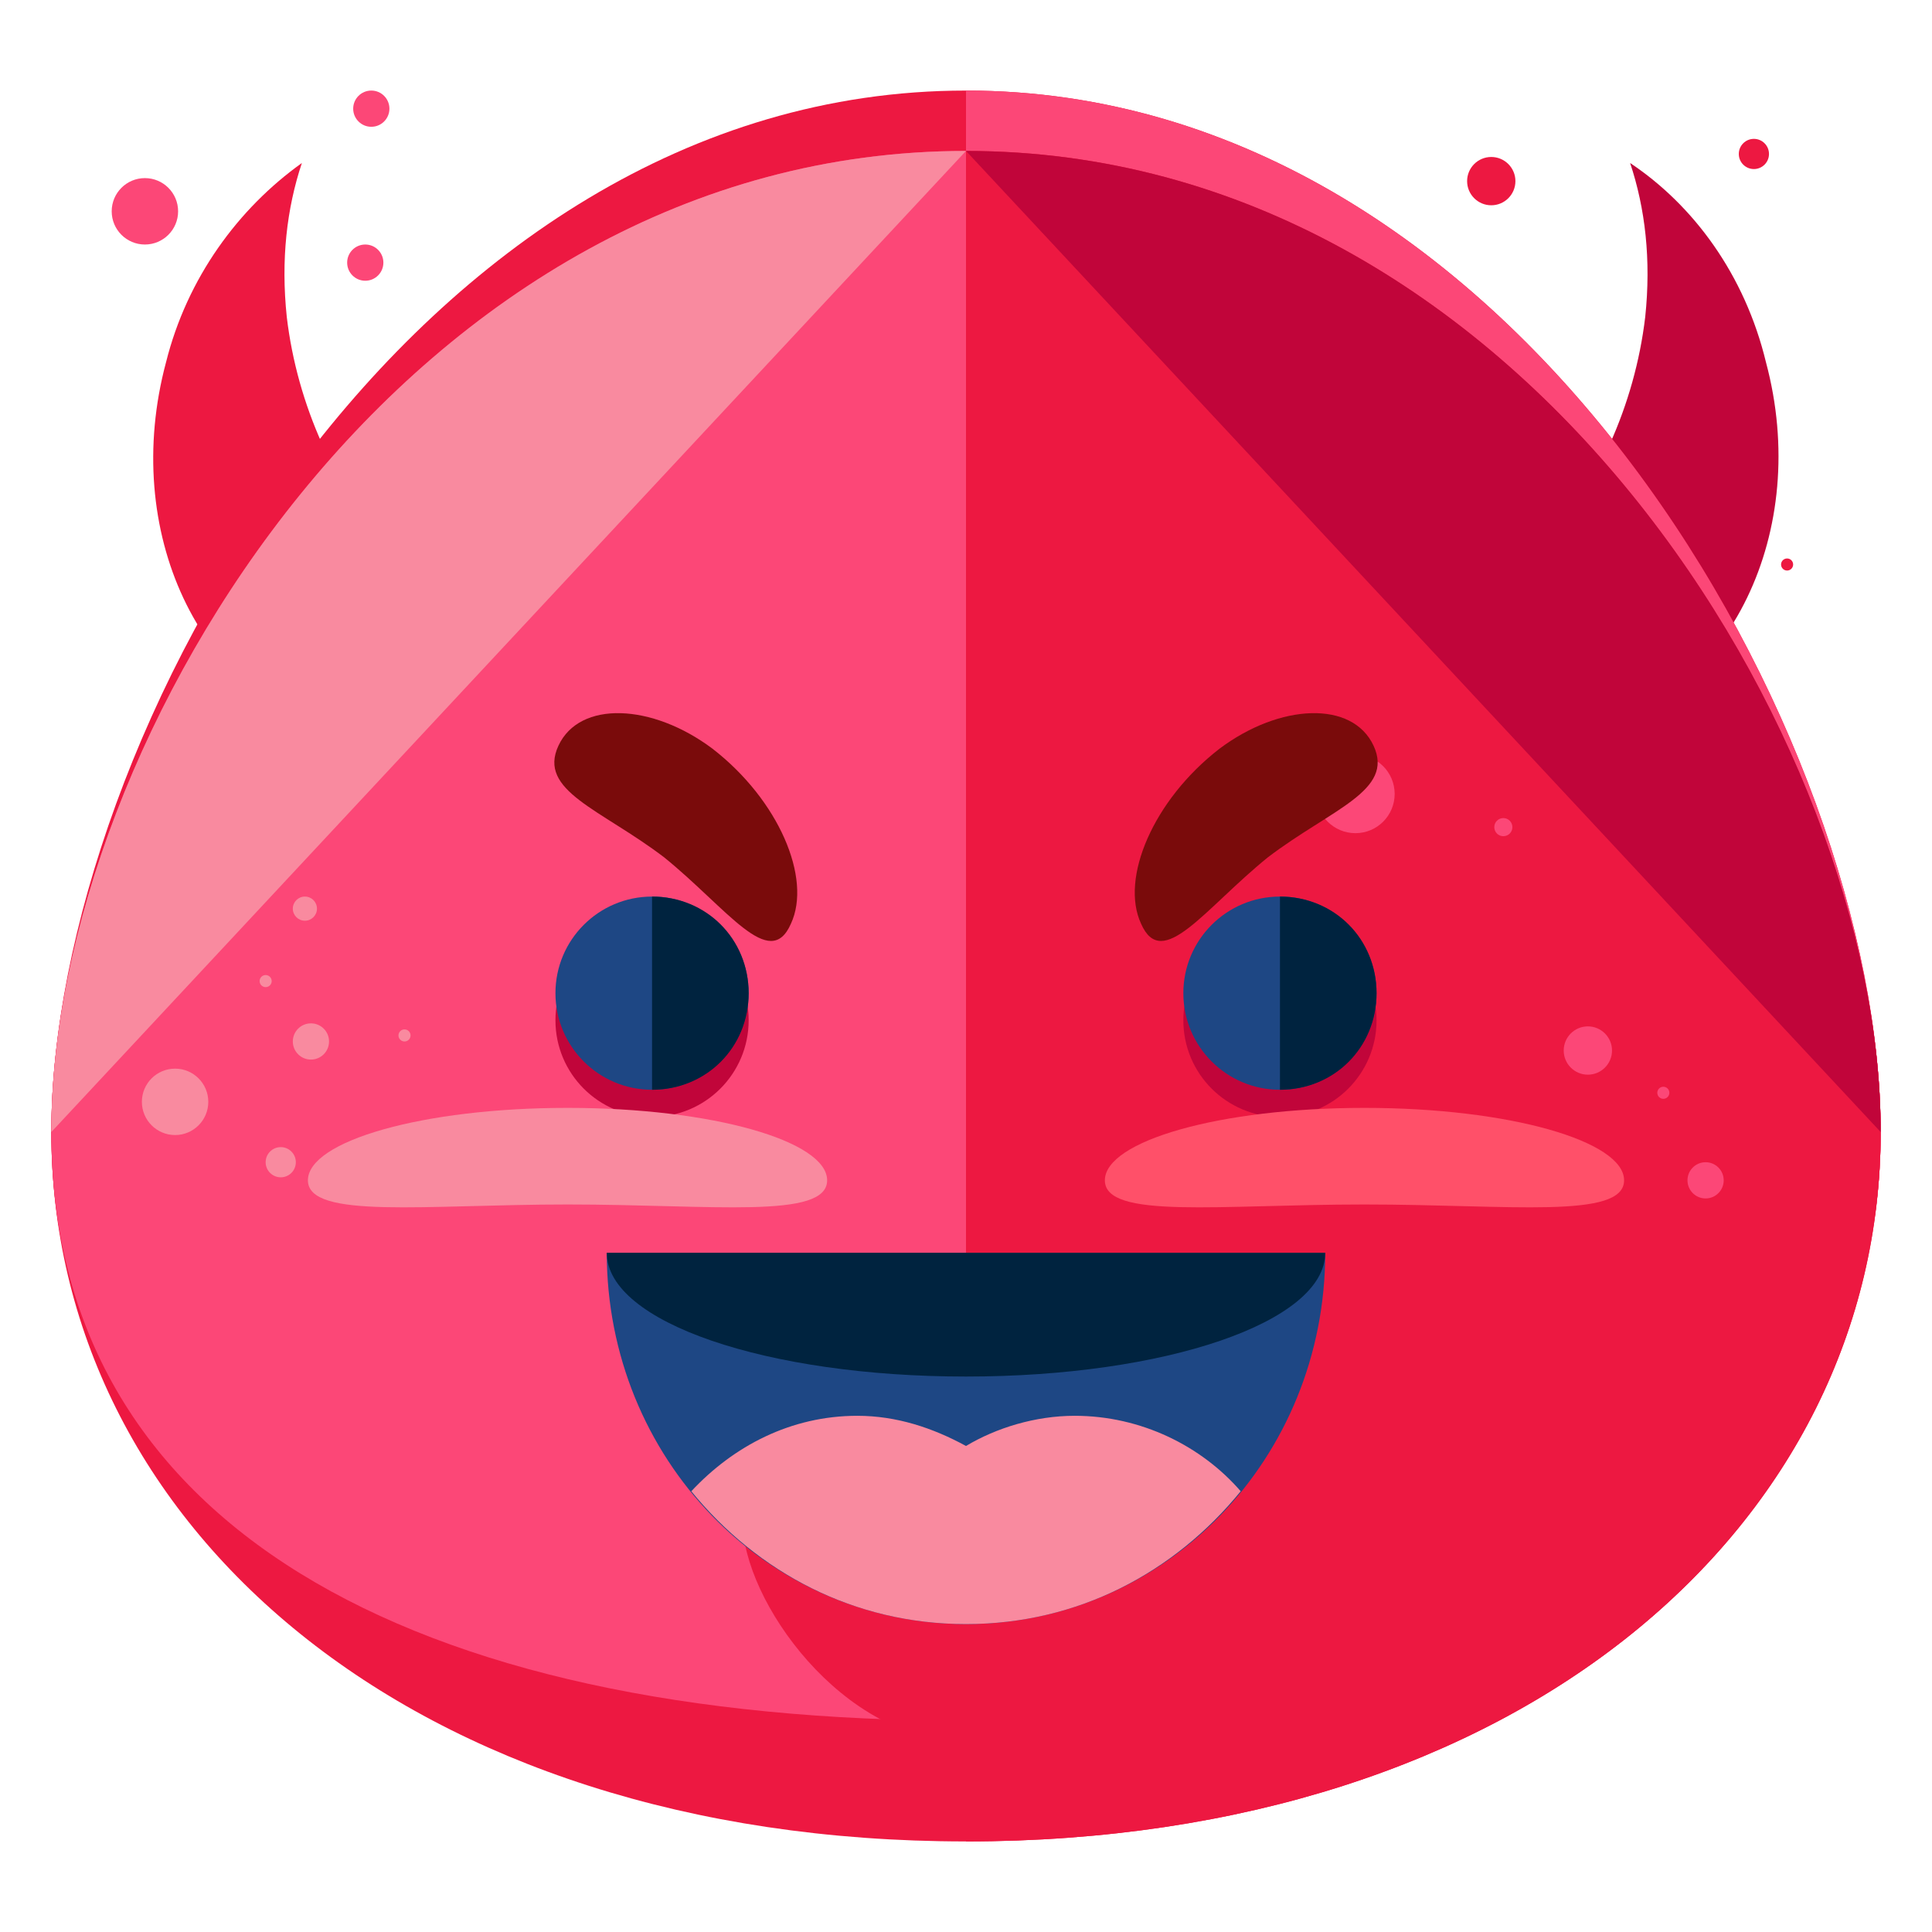 <?xml version="1.0" encoding="utf-8"?>
<!-- Generator: Adobe Illustrator 16.0.0, SVG Export Plug-In . SVG Version: 6.00 Build 0)  -->
<!DOCTYPE svg PUBLIC "-//W3C//DTD SVG 1.1//EN" "http://www.w3.org/Graphics/SVG/1.1/DTD/svg11.dtd">
<svg version="1.1" id="Layer_1" xmlns="http://www.w3.org/2000/svg" xmlns:xlink="http://www.w3.org/1999/xlink" x="0px" y="0px"
	 width="64px" height="64px" viewBox="0 0 64 64" enable-background="new 0 0 64 64" xml:space="preserve">
<g>
	<g>
		<g>
			<g>
				<path fill="#ED1841" d="M19.6,21.7c-0.1,0-0.1,0-0.2,0c-4.8-0.3-9.2-5.3-9.9-11.2c-0.2-1.9,0-3.6,0.5-5.1
					C7.9,6.9,6.2,9.2,5.5,12C4,17.6,6.6,23.1,11.3,24.4C14.3,25.1,17.4,24,19.6,21.7z"/>
			</g>
		</g>
		<g>
			<g>
				<path fill="#C1053A" d="M44.4,21.7c0.1,0,0.1,0,0.2,0c4.8-0.3,9.2-5.3,9.9-11.2c0.2-1.9,0-3.6-0.5-5.1c2.1,1.4,3.8,3.7,4.5,6.6
					c1.5,5.6-1.2,11.1-5.9,12.3C49.7,25.1,46.6,24,44.4,21.7z"/>
			</g>
		</g>
	</g>
	<g>
		<g>
			<path fill="#ED1841" d="M62.3,37.5C62.3,50.5,50.4,61,32,61C13.6,61,1.7,50.5,1.7,37.5S13.6,5,32,5C50.4,5,62.3,24.5,62.3,37.5z"
				/>
		</g>
		<g>
			<path fill="#ED1841" d="M62.3,37.5C62.3,50.5,50.4,57,32,57C13.6,57,1.7,50.5,1.7,37.5S13.6,3,32,3C50.4,3,62.3,24.5,62.3,37.5z"
				/>
		</g>
		<g>
			<path fill="#FC4777" d="M32,3c18.4,0,30.3,21.5,30.3,34.5S50.4,57,32,57"/>
		</g>
		<g>
			<path fill="#FC4777" d="M62.3,37.5C62.3,50.5,50.4,57,32,57C13.6,57,1.7,50.5,1.7,37.5S13.6,5,32,5C50.4,5,62.3,24.5,62.3,37.5z"
				/>
		</g>
		<g>
			<path fill="#F98A9F" d="M1.7,37.5C1.7,24.5,13.6,5,32,5"/>
		</g>
		<g>
			<path fill="#ED1841" d="M32,5c18.4,0,30.3,19.5,30.3,32.5S50.4,61,32,61"/>
		</g>
		<g>
			<path fill="#C1053A" d="M32,5c18.4,0,30.3,19.5,30.3,32.5"/>
		</g>
		<g>
			<g>
				<g>
					<circle fill="#C1053A" cx="21.6" cy="33.8" r="3.2"/>
				</g>
				<g>
					<circle fill="#C1053A" cx="42.4" cy="33.8" r="3.2"/>
				</g>
			</g>
			<g>
				<circle fill="#1E4784" cx="21.6" cy="32.9" r="3.2"/>
			</g>
			<g>
				<path fill="#00233F" d="M21.6,29.7c1.8,0,3.2,1.4,3.2,3.2s-1.4,3.2-3.2,3.2"/>
			</g>
			<g>
				<circle fill="#1E4784" cx="42.4" cy="32.9" r="3.2"/>
			</g>
			<g>
				<path fill="#00233F" d="M42.4,29.7c1.8,0,3.2,1.4,3.2,3.2s-1.4,3.2-3.2,3.2"/>
			</g>
			<g>
				<g>
					<path fill="#F98A9F" d="M27.4,39.1c0,1.3-3.8,0.8-8.6,0.8c-4.7,0-8.6,0.5-8.6-0.8c0-1.3,3.8-2.4,8.6-2.4
						C23.6,36.7,27.4,37.8,27.4,39.1z"/>
				</g>
				<g>
					<path fill="#FF5069" d="M53.8,39.1c0,1.3-3.8,0.8-8.6,0.8s-8.6,0.5-8.6-0.8c0-1.3,3.8-2.4,8.6-2.4S53.8,37.8,53.8,39.1z"/>
				</g>
			</g>
		</g>
		<g>
			<circle fill="#F98A9F" cx="10.3" cy="34.5" r="0.6"/>
		</g>
		<g>
			<circle fill="#F98A9F" cx="5.8" cy="36.5" r="1.1"/>
		</g>
		<g>
			<circle fill="#F98A9F" cx="8.8" cy="32.5" r="0.2"/>
		</g>
		<g>
			<circle fill="#F98A9F" cx="13.4" cy="34.3" r="0.2"/>
		</g>
		<g>
			<circle fill="#FC4777" cx="52.6" cy="34.8" r="0.8"/>
		</g>
		<g>
			<circle fill="#FC4777" cx="55.1" cy="36.2" r="0.2"/>
		</g>
		<g>
			<circle fill="#FC4777" cx="49.8" cy="27.4" r="0.3"/>
		</g>
		<g>
			<circle fill="#FC4777" cx="44.9" cy="26.3" r="1.3"/>
		</g>
		<g>
			<circle fill="#FC4777" cx="56.5" cy="39.1" r="0.6"/>
		</g>
		<g>
			<circle fill="#F98A9F" cx="9.3" cy="38.5" r="0.5"/>
		</g>
		<g>
			<circle fill="#F98A9F" cx="10.1" cy="30.1" r="0.4"/>
		</g>
		<g>
			<circle fill="#FC4777" cx="4.8" cy="7" r="1.1"/>
		</g>
		<g>
			<circle fill="#FC4777" cx="12.1" cy="8.7" r="0.6"/>
		</g>
		<g>
			<circle fill="#ED1841" cx="59.2" cy="18.7" r="0.2"/>
		</g>
		<g>
			<circle fill="#ED1841" cx="49.4" cy="6" r="0.8"/>
		</g>
		<g>
			<circle fill="#ED1841" cx="58.1" cy="5.1" r="0.5"/>
		</g>
		<g>
			<circle fill="#FC4777" cx="12.3" cy="3.6" r="0.6"/>
		</g>
		<g>
			<g>
				<path fill="#ED1841" d="M39.4,50.4c0,2.6-3.3,7.3-7.4,7.3c-4.1,0-7.4-4.7-7.4-7.3"/>
			</g>
			<g>
				<g>
					<path fill="#1E4784" d="M43.9,41.5c0,6.8-5.3,12.3-11.9,12.3s-11.9-5.5-11.9-12.3"/>
				</g>
				<g>
					<path fill="#00233F" d="M43.9,41.5c0,2.3-5.3,4.1-11.9,4.1s-11.9-1.8-11.9-4.1"/>
				</g>
				<g>
					<path fill="#F98A9F" d="M32,53.8c3.7,0,6.9-1.7,9.1-4.4c-1.3-1.5-3.3-2.5-5.5-2.5c-1.3,0-2.6,0.4-3.6,1c-1.1-0.6-2.3-1-3.6-1
						c-2.2,0-4.1,1-5.5,2.5C25.1,52.1,28.3,53.8,32,53.8z"/>
				</g>
			</g>
		</g>
		<g>
			<g>
				<g>
					<g>
						<path fill="#7A0B0B" d="M18.5,24.7c-0.7,1.5,1.4,2.1,3.5,3.7c2.1,1.7,3.5,3.8,4.2,2.2c0.7-1.5-0.4-4.1-2.6-5.8
							C21.6,23.3,19.2,23.2,18.5,24.7z"/>
					</g>
				</g>
			</g>
			<g>
				<g>
					<g>
						<path fill="#7A0B0B" d="M45.5,24.7c0.7,1.5-1.4,2.1-3.5,3.7c-2.1,1.7-3.5,3.8-4.2,2.2c-0.7-1.5,0.4-4.1,2.6-5.8
							C42.4,23.3,44.8,23.2,45.5,24.7z"/>
					</g>
				</g>
			</g>
		</g>
	</g>
</g>
</svg>
